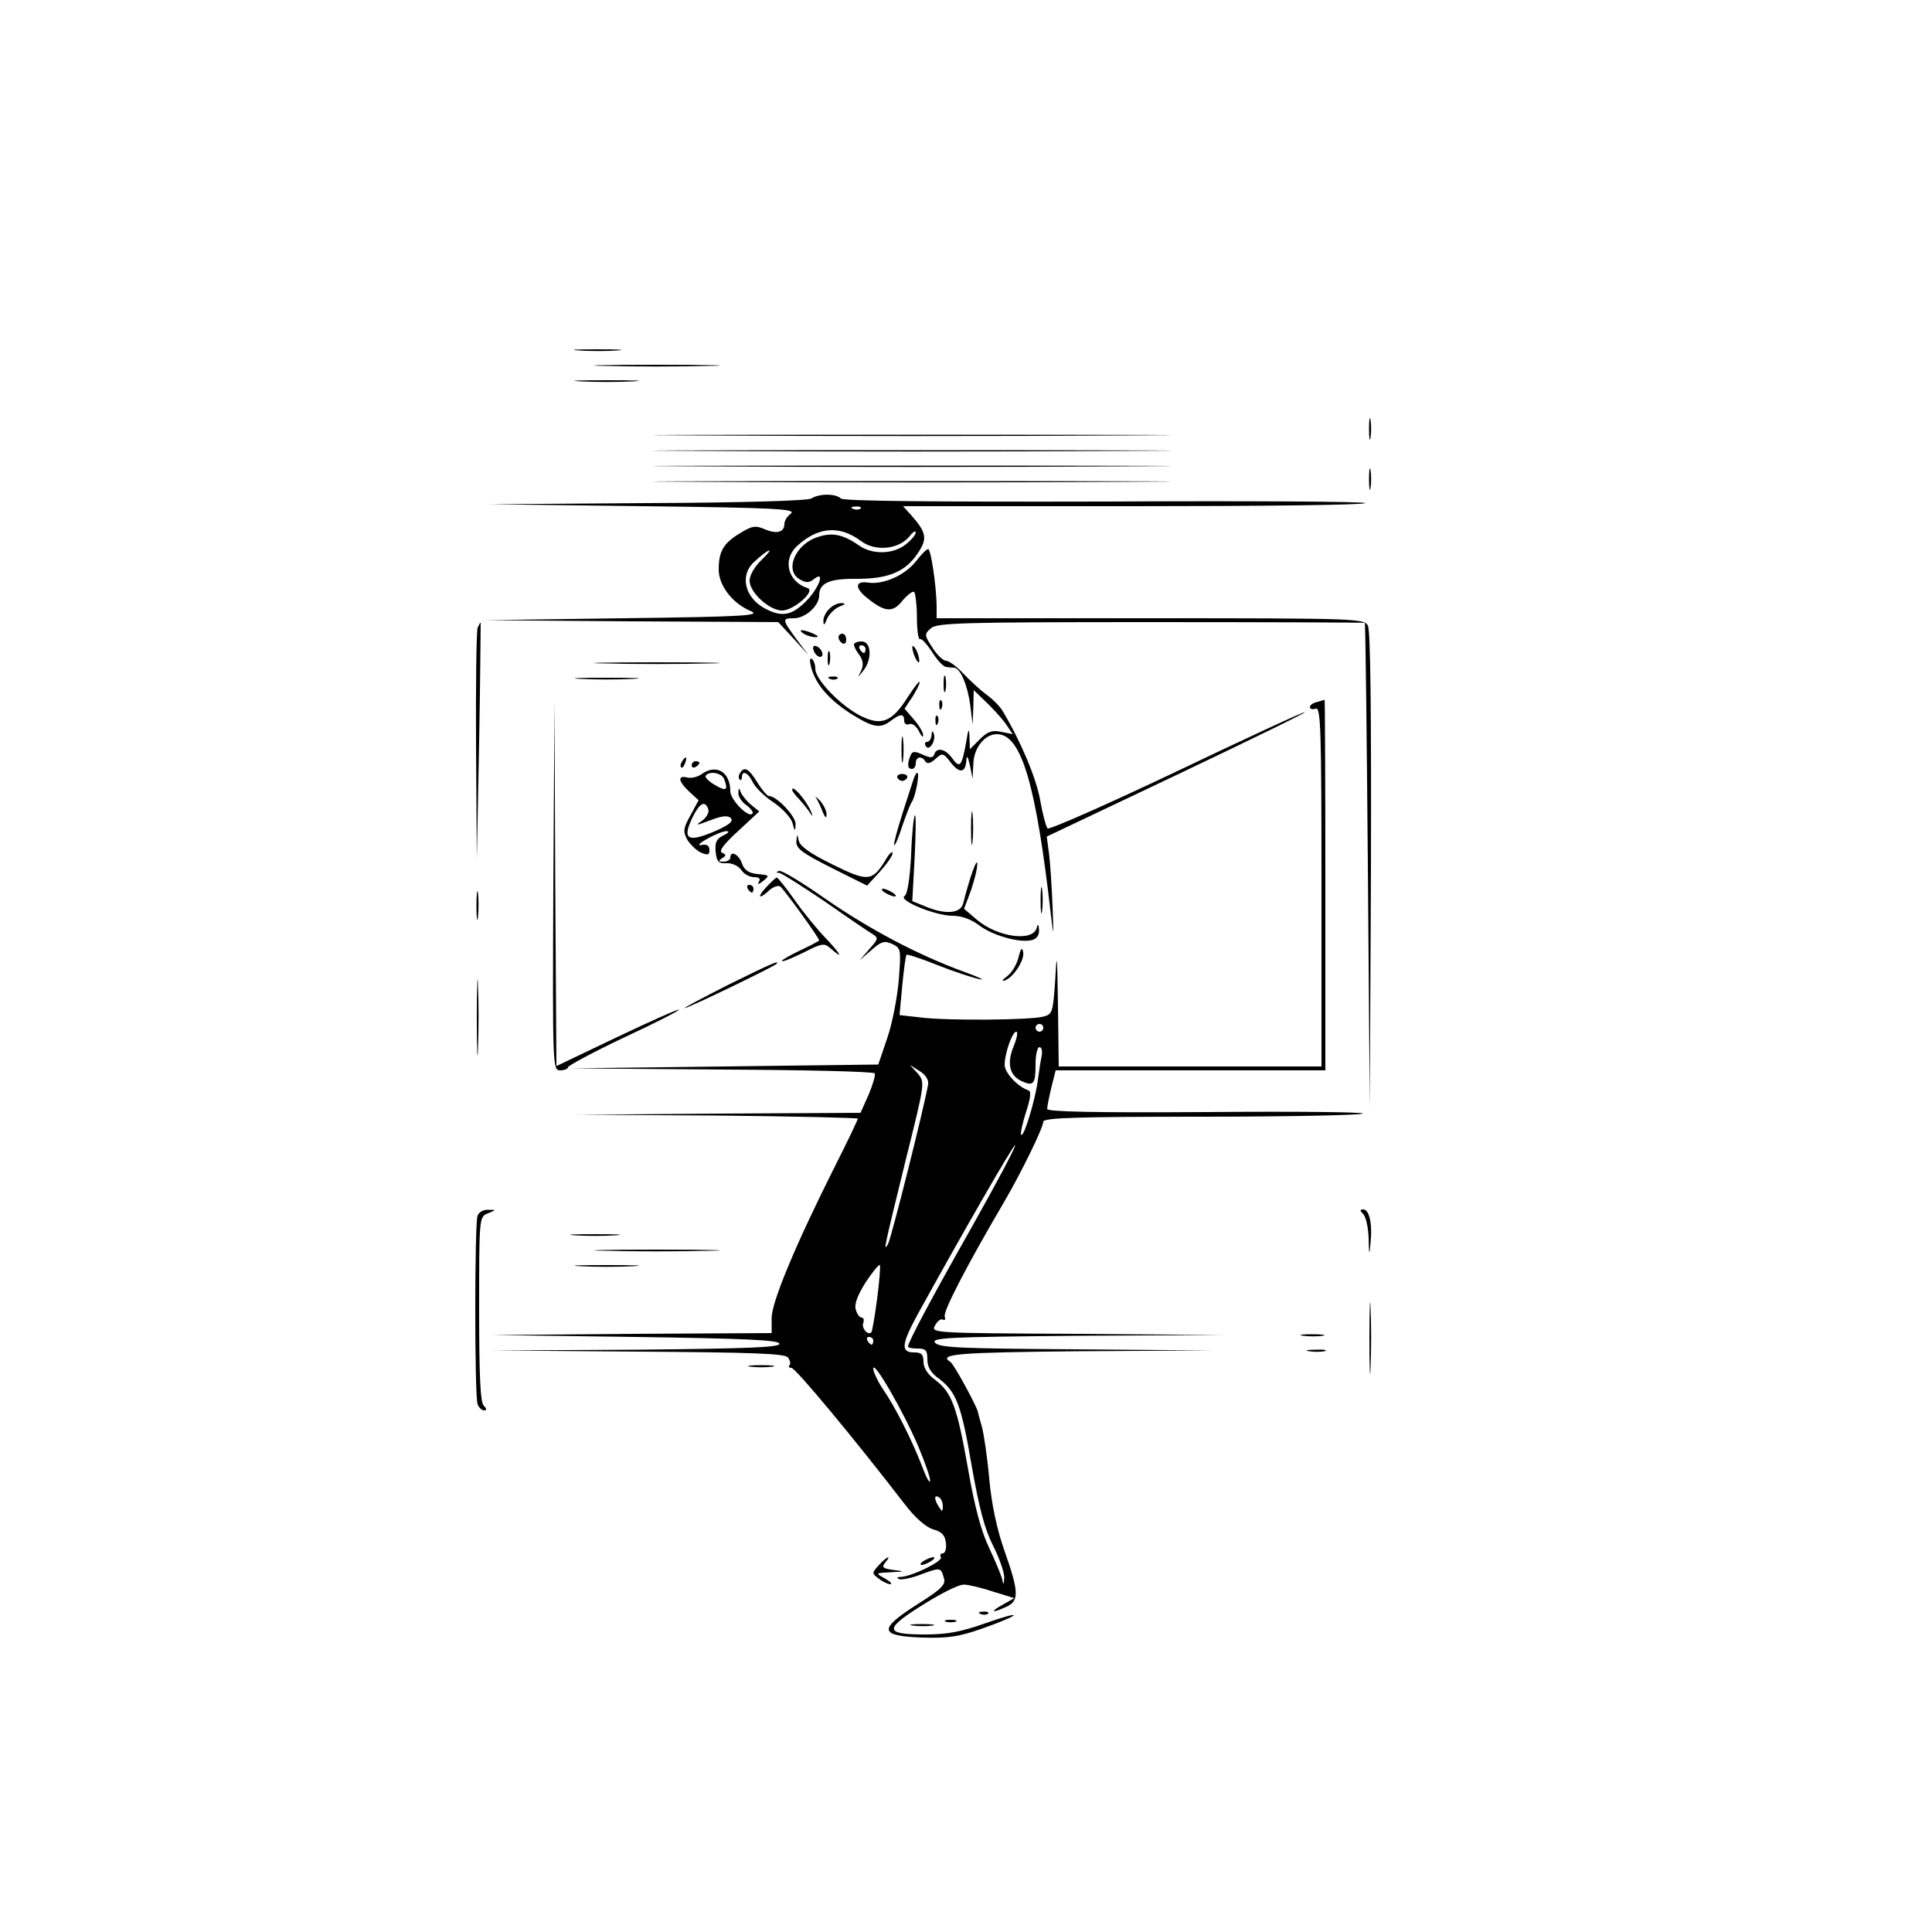 <?xml version="1.0" standalone="no"?>
<!DOCTYPE svg PUBLIC "-//W3C//DTD SVG 20010904//EN"
 "http://www.w3.org/TR/2001/REC-SVG-20010904/DTD/svg10.dtd">
<svg version="1.0" xmlns="http://www.w3.org/2000/svg"
 width="500pt" height="500pt" viewBox="0 0 500 500"
 preserveAspectRatio="xMidYMid meet">

<g transform="translate(0,500) scale(0.1,-0.1)"
fill="#000000" stroke="none">
<path d="M1498 4093 c29 -2 74 -2 100 0 26 2 2 3 -53 3 -55 0 -76 -1 -47 -3z"/>
<path d="M1568 4053 c72 -2 192 -2 265 0 72 1 13 3 -133 3 -146 0 -205 -2
-132 -3z"/>
<path d="M1503 4013 c37 -2 97 -2 135 0 37 2 6 3 -68 3 -74 0 -105 -1 -67 -3z"/>
<path d="M3543 3890 c0 -25 2 -35 4 -22 2 12 2 32 0 45 -2 12 -4 2 -4 -23z"/>
<path d="M1817 3873 c299 -2 787 -2 1085 0 299 1 55 2 -542 2 -597 0 -841 -1
-543 -2z"/>
<path d="M1817 3833 c299 -2 787 -2 1085 0 299 1 55 2 -542 2 -597 0 -841 -1
-543 -2z"/>
<path d="M1817 3793 c299 -2 787 -2 1085 0 299 1 55 2 -542 2 -597 0 -841 -1
-543 -2z"/>
<path d="M3543 3760 c0 -25 2 -35 4 -22 2 12 2 32 0 45 -2 12 -4 2 -4 -23z"/>
<path d="M1817 3753 c299 -2 787 -2 1085 0 299 1 55 2 -542 2 -597 0 -841 -1
-543 -2z"/>
<path d="M2100 3710 c-9 -6 -182 -11 -425 -12 l-410 -3 399 -5 c340 -4 397 -7
383 -19 -10 -7 -17 -19 -17 -27 0 -21 -19 -27 -50 -14 -25 11 -34 9 -65 -10
-43 -26 -55 -47 -55 -94 0 -41 35 -87 82 -107 29 -12 -9 -15 -327 -19 l-360
-5 380 -3 379 -2 39 -42 39 -43 -31 41 c-37 51 -38 54 -6 54 29 0 65 32 65 59
0 32 26 44 98 43 81 0 125 18 157 66 26 38 23 54 -18 100 l-20 22 596 0 c328
0 598 3 600 8 3 4 -299 6 -671 4 -447 -1 -679 1 -686 8 -13 13 -56 13 -76 0z
m127 -26 c-3 -3 -12 -4 -19 -1 -8 3 -5 6 6 6 11 1 17 -2 13 -5z m1 -84 c37
-28 97 -22 125 11 9 12 17 17 17 11 0 -6 -12 -20 -26 -31 -33 -26 -87 -27
-122 -2 -40 28 -69 34 -106 21 -59 -19 -87 -88 -45 -110 15 -9 24 -8 35 1 31
25 14 -23 -20 -57 -37 -37 -62 -42 -106 -19 -53 28 -67 87 -27 122 37 34 54
39 20 6 -20 -19 -33 -41 -33 -56 0 -30 51 -77 84 -77 30 0 88 51 66 58 -51 16
-66 74 -27 109 54 50 110 54 165 13z"/>
<path d="M2371 3548 c-29 -37 -84 -61 -123 -56 -36 6 -37 -14 -2 -41 45 -36
65 -37 90 -5 13 15 26 25 30 22 3 -4 7 -34 7 -67 0 -33 4 -58 8 -55 4 2 18
-13 31 -33 13 -21 29 -38 36 -39 6 -1 16 -2 22 -2 16 -3 34 -45 41 -97 l6 -50
2 44 1 45 31 -30 c17 -16 40 -41 51 -56 l19 -28 -30 6 c-23 5 -35 1 -55 -19
l-26 -26 -1 32 c-1 25 -3 22 -9 -16 -11 -60 -16 -67 -36 -39 -17 24 -40 29
-46 10 -4 -10 -10 -10 -30 -1 -22 10 -27 9 -32 -3 -9 -23 -7 -34 4 -34 6 0 10
7 10 15 0 17 16 20 25 4 5 -7 14 -4 26 7 18 16 20 16 40 -10 23 -29 38 -26 40
7 1 14 4 9 9 -13 l7 -35 2 38 c1 41 29 77 61 77 63 0 101 -127 140 -470 7 -58
7 -56 4 25 -2 50 -6 110 -9 135 l-6 45 335 159 c185 88 335 161 333 163 -2 2
-151 -67 -331 -153 -181 -86 -331 -152 -335 -148 -4 5 -13 38 -19 73 -10 56
-48 148 -96 229 -7 13 -27 33 -44 45 -16 12 -43 37 -60 55 -16 17 -36 32 -44
32 -7 0 -23 15 -35 34 -21 32 -21 35 -4 50 16 14 77 16 569 16 304 0 553 -1
554 -2 2 -2 5 -284 8 -628 l5 -625 3 613 c1 408 -1 620 -8 633 -10 18 -27 19
-563 19 l-553 0 0 33 c-1 52 -15 147 -22 146 -4 0 -18 -14 -31 -31z"/>
<path d="M2146 3424 c-9 -8 -16 -23 -15 -32 0 -12 3 -10 9 6 5 12 20 27 32 32
16 6 18 9 6 9 -9 1 -24 -6 -32 -15z"/>
<path d="M1236 3375 c-3 -9 -5 -148 -4 -308 l2 -292 6 305 c3 168 4 306 4 308
-1 2 -4 -4 -8 -13z"/>
<path d="M2080 3360 c8 -5 22 -9 30 -9 10 0 8 3 -5 9 -27 12 -43 12 -25 0z"/>
<path d="M2170 3351 c0 -6 5 -13 10 -16 6 -3 10 1 10 9 0 9 -4 16 -10 16 -5 0
-10 -4 -10 -9z"/>
<path d="M2210 3332 c0 -5 6 -17 14 -27 10 -14 11 -26 5 -40 -10 -20 -10 -20
5 -1 24 30 21 76 -4 76 -11 0 -20 -4 -20 -8z m30 -12 c0 -5 -2 -10 -4 -10 -3
0 -8 5 -11 10 -3 6 -1 10 4 10 6 0 11 -4 11 -10z"/>
<path d="M2106 3316 c3 -9 11 -16 16 -16 13 0 5 23 -10 28 -7 2 -10 -2 -6 -12z"/>
<path d="M2361 3325 c1 -19 18 -51 18 -35 0 8 -4 22 -9 30 -5 8 -9 11 -9 5z"/>
<path d="M2142 3295 c0 -16 2 -22 5 -12 2 9 2 23 0 30 -3 6 -5 -1 -5 -18z"/>
<path d="M2100 3270 c13 -44 48 -83 105 -119 57 -35 73 -37 101 -16 24 18 34
19 34 0 0 -8 6 -12 13 -9 8 3 18 -5 25 -18 6 -13 11 -18 11 -11 1 6 -10 25
-23 40 l-25 29 20 30 c10 16 19 33 19 38 0 6 -13 -11 -30 -37 -42 -67 -70 -77
-126 -48 -52 28 -114 93 -114 120 0 11 -4 22 -9 26 -6 3 -6 -6 -1 -25z"/>
<path d="M1568 3283 c72 -2 192 -2 265 0 72 1 13 3 -133 3 -146 0 -205 -2
-132 -3z"/>
<path d="M2442 3230 c0 -19 2 -27 5 -17 2 9 2 25 0 35 -3 9 -5 1 -5 -18z"/>
<path d="M1503 3243 c37 -2 97 -2 135 0 37 2 6 3 -68 3 -74 0 -105 -1 -67 -3z"/>
<path d="M2148 3243 c7 -3 16 -2 19 1 4 3 -2 6 -13 5 -11 0 -14 -3 -6 -6z"/>
<path d="M2431 3174 c0 -11 3 -14 6 -6 3 7 2 16 -1 19 -3 4 -6 -2 -5 -13z"/>
<path d="M3408 3183 c-10 -2 -18 -8 -18 -13 0 -5 7 -7 15 -4 13 5 15 -50 15
-460 l0 -466 -340 0 -340 0 -2 158 c-2 134 -3 144 -7 67 -6 -85 -7 -90 -31
-96 -33 -9 -250 -11 -319 -2 l-53 6 7 76 c4 42 9 78 11 80 2 2 39 -10 81 -27
43 -17 92 -33 108 -36 17 -4 -1 5 -40 19 -118 43 -245 110 -359 189 -60 42
-114 75 -120 72 -8 -3 -8 -5 1 -5 6 -1 58 -34 116 -73 57 -40 113 -78 123 -84
18 -11 18 -13 -6 -40 l-25 -29 30 26 c26 23 34 25 54 16 23 -11 23 -14 17 -94
-4 -45 -17 -113 -30 -150 l-23 -68 -399 -5 -399 -5 392 -3 c215 -1 394 -5 397
-10 2 -4 -5 -29 -16 -55 l-21 -47 -366 -2 -366 -3 363 -2 c199 -2 362 -6 362
-8 0 -3 -26 -58 -59 -123 -103 -205 -164 -352 -164 -393 l0 -39 -361 -2 -361
-3 369 -5 c281 -4 370 -8 373 -17 4 -10 -77 -13 -369 -16 l-373 -2 376 -3
c301 -2 379 -5 388 -15 6 -8 8 -17 4 -20 -3 -4 -1 -7 5 -7 11 0 165 -186 292
-351 29 -38 56 -61 75 -67 22 -6 31 -15 33 -35 2 -15 -2 -27 -8 -27 -6 0 -8
-5 -5 -10 6 -10 -73 -49 -103 -51 -11 0 -12 -2 -5 -6 7 -2 33 3 58 13 49 18
50 18 58 -11 5 -16 -7 -28 -69 -67 -102 -65 -99 -82 13 -86 66 -2 94 2 154 23
40 14 77 29 82 34 5 5 -28 -4 -73 -20 -62 -22 -99 -29 -155 -29 -110 0 -109
14 5 84 41 25 83 46 95 45 11 0 45 -8 75 -18 l55 -17 -30 -17 c-35 -19 -28
-23 10 -5 33 15 32 39 -6 146 -20 58 -33 120 -39 187 -5 55 -14 115 -19 133
-5 18 -10 35 -10 37 -2 14 -62 124 -71 130 -34 21 18 25 333 28 l342 2 -351 3
c-297 2 -353 4 -364 17 -11 13 33 15 366 18 l379 2 -378 3 c-376 2 -378 2
-367 22 6 11 15 18 20 15 6 -3 7 0 5 8 -5 12 57 132 154 297 45 77 101 192
101 207 0 10 83 13 408 13 224 0 412 4 419 8 6 4 -175 6 -403 4 -294 -2 -414
1 -414 8 0 6 5 31 11 56 l11 44 349 0 349 0 0 480 c0 264 -1 479 -2 479 -2 -1
-11 -3 -20 -6z m-708 -843 c0 -5 -4 -10 -10 -10 -5 0 -10 5 -10 10 0 6 5 10
10 10 6 0 10 -4 10 -10z m-76 -46 c-19 -45 -12 -77 20 -92 31 -14 36 -8 36 45
0 24 5 43 10 43 6 0 8 -10 6 -22 -3 -13 -7 -41 -10 -63 -7 -53 -36 -148 -43
-142 -3 3 3 29 12 58 12 36 14 54 7 57 -28 9 -62 46 -62 66 0 30 20 86 30 86
5 0 2 -16 -6 -36z m-222 -100 c-10 -59 -96 -401 -104 -414 -12 -20 -12 -18 47
222 49 197 49 197 30 220 l-20 22 25 -16 c15 -9 24 -23 22 -34z m115 -366
c-112 -198 -167 -302 -167 -313 0 -3 11 -5 25 -5 21 0 25 -5 25 -28 0 -20 9
-35 30 -50 45 -34 58 -68 85 -227 19 -107 33 -162 55 -205 17 -33 29 -70 29
-82 -1 -21 -2 -21 -6 -3 -3 11 -18 47 -34 81 -20 42 -37 106 -54 204 -28 159
-42 197 -85 229 -19 14 -30 31 -30 46 0 20 -5 25 -25 25 -34 0 -32 21 8 95
120 218 251 445 254 441 3 -2 -47 -96 -110 -208z m-247 -189 c-6 -46 -13 -86
-15 -87 -9 -9 -26 11 -21 24 3 8 1 14 -4 14 -5 0 -12 9 -15 20 -5 14 4 37 25
71 18 27 35 48 37 45 2 -2 -1 -41 -7 -87z m-10 -109 c0 -5 -2 -10 -4 -10 -3 0
-8 5 -11 10 -3 6 -1 10 4 10 6 0 11 -4 11 -10z m116 -272 c19 -45 33 -86 31
-91 -2 -6 -11 12 -21 39 -25 65 -69 153 -101 199 -14 21 -25 45 -25 53 0 24
77 -109 116 -200z m64 -156 c0 -15 -2 -15 -10 -2 -13 20 -13 33 0 25 6 -3 10
-14 10 -23z"/>
<path d="M1432 2708 c-2 -472 -2 -478 18 -478 11 0 20 4 20 8 0 4 65 39 145
77 80 37 144 70 142 72 -2 2 -74 -30 -160 -71 l-157 -75 -3 472 -2 472 -3
-477z"/>
<path d="M2421 3134 c0 -11 3 -14 6 -6 3 7 2 16 -1 19 -3 4 -6 -2 -5 -13z"/>
<path d="M2333 3060 c0 -30 2 -43 4 -27 2 15 2 39 0 55 -2 15 -4 2 -4 -28z"/>
<path d="M2411 3098 c-1 -10 -6 -18 -12 -18 -5 0 -7 -5 -3 -11 9 -15 28 16 20
34 -2 7 -5 4 -5 -5z"/>
<path d="M1765 3029 c-4 -6 -5 -12 -2 -15 2 -3 7 2 10 11 7 17 1 20 -8 4z"/>
<path d="M1790 3019 c0 -5 5 -7 10 -4 6 3 10 8 10 11 0 2 -4 4 -10 4 -5 0 -10
-5 -10 -11z"/>
<path d="M1815 2996 c-10 -7 -27 -11 -37 -8 -25 6 -23 -10 6 -37 l24 -22 -21
-39 c-18 -32 -20 -41 -9 -62 7 -12 23 -28 35 -34 19 -8 23 -7 23 6 0 12 -7 16
-21 13 -11 -2 -5 5 15 16 19 11 42 20 50 20 9 0 5 -5 -8 -11 -18 -9 -22 -18
-20 -42 3 -26 7 -31 28 -30 14 1 31 -7 38 -17 7 -11 22 -19 33 -19 14 0 18 -4
13 -12 -5 -8 0 -7 11 2 17 14 17 15 -14 18 -23 2 -35 10 -41 28 -9 24 -30 34
-30 14 0 -5 -8 -10 -17 -10 -14 0 -15 2 -4 9 11 7 11 9 0 14 -10 4 4 22 41 56
l55 51 -21 17 c-12 10 -24 25 -27 33 -4 12 -6 12 -6 -2 -1 -9 9 -24 21 -32 12
-9 19 -19 15 -22 -11 -11 -57 37 -57 58 0 51 -37 72 -75 44z m59 -12 c11 -29
6 -33 -23 -16 -16 9 -27 20 -25 24 9 14 42 8 48 -8z m-41 -78 c3 -8 -4 -21
-16 -30 -19 -13 -16 -13 21 1 30 12 46 13 53 6 8 -8 -3 -17 -36 -32 -77 -34
-92 -24 -60 39 17 33 30 38 38 16z"/>
<path d="M1915 2999 c-4 -6 -4 -13 -1 -16 3 -4 6 -1 6 5 0 20 16 13 28 -12 6
-13 30 -37 53 -52 24 -16 46 -40 50 -54 6 -23 7 -23 8 -3 1 20 -49 73 -69 73
-5 0 -18 16 -30 35 -22 36 -34 43 -45 24z"/>
<path d="M2322 2988 c2 -5 8 -9 13 -9 5 0 11 4 13 9 1 5 -4 9 -13 9 -9 0 -14
-4 -13 -9z"/>
<path d="M2366 2988 c-3 -7 -16 -49 -30 -92 -14 -44 -24 -81 -22 -83 2 -3 12
20 21 49 10 29 21 58 25 63 9 13 21 75 14 75 -2 0 -6 -6 -8 -12z"/>
<path d="M2050 2956 c0 -3 8 -14 18 -24 9 -10 23 -27 30 -38 7 -10 6 -5 -2 12
-14 28 -46 64 -46 50z"/>
<path d="M2112 2935 c4 -6 12 -22 17 -36 6 -15 10 -18 10 -8 1 9 -7 25 -16 36
-10 10 -15 14 -11 8z"/>
<path d="M2513 2855 c0 -38 2 -53 4 -32 2 20 2 52 0 70 -2 17 -4 1 -4 -38z"/>
<path d="M2358 2789 c-3 -64 -10 -104 -17 -108 -18 -11 80 -51 124 -51 23 0
48 -9 68 -24 35 -27 106 -47 137 -39 13 3 20 13 19 27 -1 15 -3 16 -6 5 -9
-37 -100 -25 -154 20 l-34 29 18 48 c9 27 17 58 16 69 0 17 -19 -34 -36 -102
-6 -27 -45 -31 -98 -9 l-34 14 6 111 c3 61 4 111 1 111 -3 0 -8 -45 -10 -101z"/>
<path d="M2061 2823 c-1 -19 14 -30 91 -69 l92 -46 33 36 c18 20 33 41 33 48
0 7 -9 -1 -19 -19 -34 -55 -46 -55 -137 -10 -57 28 -84 47 -87 62 -4 18 -4 18
-6 -2z"/>
<path d="M1983 2704 c-25 -27 -19 -33 8 -8 10 9 22 13 28 10 9 -6 101 -133
101 -140 0 -1 -22 -13 -50 -26 -27 -13 -48 -25 -46 -27 2 -3 27 8 56 22 47 24
53 25 69 11 36 -32 27 -15 -13 27 -22 23 -59 68 -81 100 -22 31 -42 56 -45 56
-3 -1 -15 -12 -27 -25z"/>
<path d="M2693 2670 c0 -30 2 -43 4 -27 2 15 2 39 0 55 -2 15 -4 2 -4 -28z"/>
<path d="M1233 2655 c0 -33 2 -45 4 -27 2 18 2 45 0 60 -2 15 -4 0 -4 -33z"/>
<path d="M1935 2700 c3 -5 8 -10 11 -10 2 0 4 5 4 10 0 6 -5 10 -11 10 -5 0
-7 -4 -4 -10z"/>
<path d="M2290 2690 c8 -5 20 -10 25 -10 6 0 3 5 -5 10 -8 5 -19 10 -25 10 -5
0 -3 -5 5 -10z"/>
<path d="M2636 2523 c-4 -18 -17 -40 -29 -49 -12 -9 -16 -14 -8 -12 23 7 53
53 49 74 -3 14 -6 10 -12 -13z"/>
<path d="M1234 2365 c0 -88 2 -123 3 -77 2 46 2 118 0 160 -1 42 -3 5 -3 -83z"/>
<path d="M1884 2451 c-65 -33 -116 -60 -112 -60 7 -1 228 106 237 114 12 12
-14 1 -125 -54z"/>
<path d="M1236 1854 c-8 -20 -8 -468 0 -488 3 -9 11 -16 17 -16 7 0 7 4 -1 12
-9 9 -12 78 -12 250 0 238 0 239 23 248 22 9 22 9 1 9 -12 1 -25 -6 -28 -15z"/>
<path d="M3528 1858 c7 -7 13 -35 14 -62 1 -46 2 -47 5 -12 5 48 -3 86 -19 86
-9 0 -9 -3 0 -12z"/>
<path d="M1488 1803 c28 -2 76 -2 105 0 28 2 5 3 -53 3 -58 0 -81 -1 -52 -3z"/>
<path d="M1568 1763 c72 -2 192 -2 265 0 72 1 13 3 -133 3 -146 0 -205 -2
-132 -3z"/>
<path d="M1503 1723 c37 -2 97 -2 135 0 37 2 6 3 -68 3 -74 0 -105 -1 -67 -3z"/>
<path d="M3544 1535 c0 -82 2 -115 3 -72 2 43 2 110 0 150 -1 40 -3 5 -3 -78z"/>
<path d="M3373 1543 c15 -2 37 -2 50 0 12 2 0 4 -28 4 -27 0 -38 -2 -22 -4z"/>
<path d="M3388 1503 c12 -2 30 -2 40 0 9 3 -1 5 -23 4 -22 0 -30 -2 -17 -4z"/>
<path d="M1943 1463 c15 -2 39 -2 55 0 15 2 2 4 -28 4 -30 0 -43 -2 -27 -4z"/>
<path d="M2274 949 c-18 -20 -18 -21 1 -35 10 -8 24 -14 29 -14 6 1 0 7 -14
15 -25 14 -25 14 15 16 38 2 39 2 7 6 -28 4 -31 7 -21 19 18 22 4 16 -17 -7z"/>
<path d="M2390 960 c-8 -5 -10 -10 -5 -10 6 0 17 5 25 10 8 5 11 10 5 10 -5 0
-17 -5 -25 -10z"/>
<path d="M2538 823 c7 -3 16 -2 19 1 4 3 -2 6 -13 5 -11 0 -14 -3 -6 -6z"/>
<path d="M2448 803 c6 -2 18 -2 25 0 6 3 1 5 -13 5 -14 0 -19 -2 -12 -5z"/>
<path d="M2363 793 c15 -2 37 -2 50 0 12 2 0 4 -28 4 -27 0 -38 -2 -22 -4z"/>
</g>
</svg>
